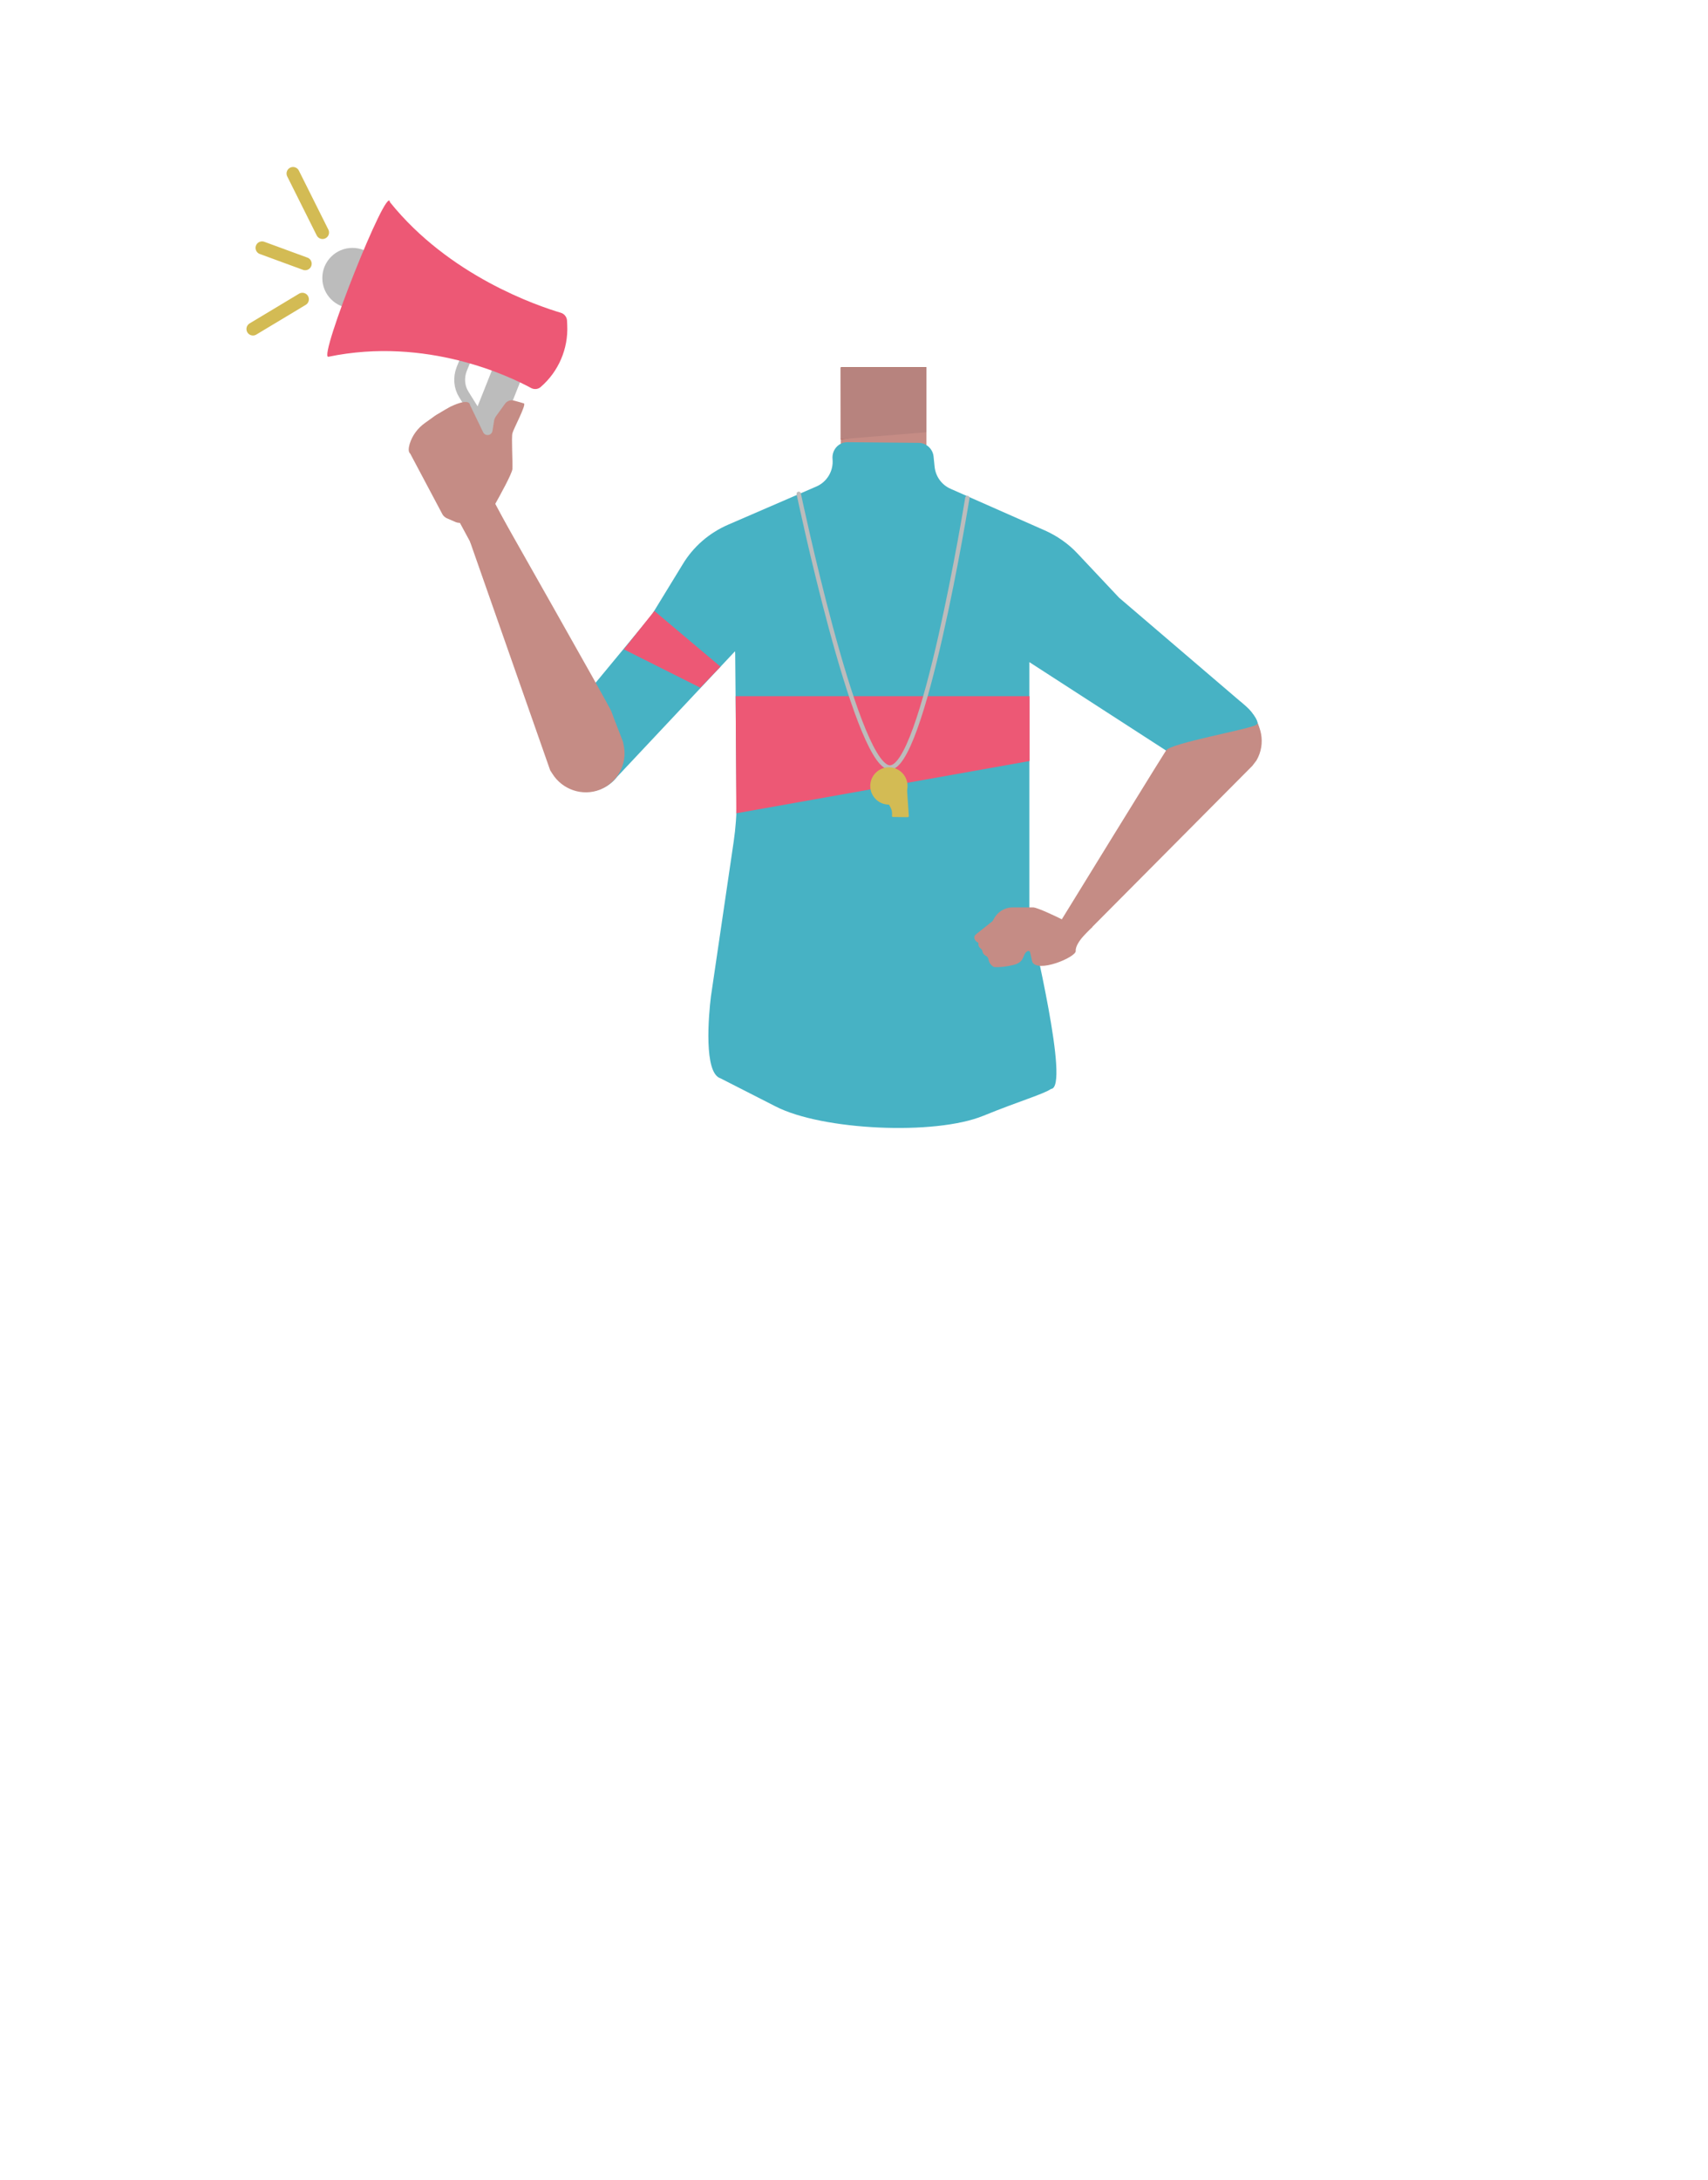 <?xml version="1.0" encoding="utf-8"?>
<!-- Generator: Adobe Illustrator 26.0.3, SVG Export Plug-In . SVG Version: 6.00 Build 0)  -->
<svg version="1.1" id="Layer_1" xmlns="http://www.w3.org/2000/svg" xmlns:xlink="http://www.w3.org/1999/xlink" x="0px" y="0px"
	 viewBox="0 0 788 1005.1" style="enable-background:new 0 0 788 1005.1;" xml:space="preserve">
<style type="text/css">
	.st0{fill:#BCBCBC;}
	.st1{fill:none;stroke:#BCBCBC;stroke-width:5;stroke-linecap:round;stroke-miterlimit:10;}
	.st2{fill:#ED5875;}
	.st3{fill:#C58C85;}
	.st4{fill:#47B2C4;}
	.st5{fill:none;stroke:#BCBCBC;stroke-width:2;stroke-linecap:round;stroke-miterlimit:10;}
	.st6{fill:none;stroke:#D3BB54;stroke-width:6;stroke-linecap:round;stroke-miterlimit:10;}
	.st7{fill:#D3BB54;}
	.st8{fill:#A56055;}
	.st9{fill:#B7837E;}
</style>
<g>
	<path class="st0" d="M214.2,216.9l3.4,1.3c2.7,1.1,5.7-0.2,6.8-2.9l16.9-42.5c1.1-2.7-0.2-5.7-2.9-6.8l-3.4-1.3
		c-2.7-1.1-5.7,0.2-6.8,2.9l-16.9,42.5C210.2,212.9,211.5,215.9,214.2,216.9z"/>
	<path class="st1" d="M216.7,161.1l-3.7,9.1c-1.5,3.9-1.2,8.2,1,11.7l7.4,11.9"/>
	<circle class="st0" cx="162.6" cy="128.2" r="13.9"/>
	<path class="st2" d="M261.6,147.8l0.1,2.2c0.5,10.8-4,21.3-12.2,28.4l0,0c-1.2,1.1-3,1.3-4.5,0.5c-9.7-5.3-48.2-23.8-93.5-14.4
		c-4.9,0.9,27.5-80.6,28.4-71.3c27.3,34,68,47.8,78.8,51C260.4,144.7,261.5,146.2,261.6,147.8z"/>
</g>
<rect x="387.9" y="169.5" class="st3" width="39.5" height="47.4"/>
<path class="st4" d="M574.9,325.7l-58.6-50.1l-19.2-20.4c-4.2-4.5-9.4-8.1-15-10.6l-43.5-19.2c-4.1-1.8-6.9-5.6-7.4-10.1l-0.5-4.9
	c-0.4-3.5-3.4-6.2-6.9-6.2l-32.8-0.3c-4.2,0-7.3,3.6-6.9,7.8c0.5,5.5-2.6,10.5-7.4,12.6L336,241.9c-8.8,3.8-16.2,10.2-21.1,18.4
	l-14.2,23.2l-43.6,52.7c-6.2,7.5-5.2,18.6,2.3,24.8c7.5,6.2,18.6,5.2,24.9-2.3c0.1-0.1,0.2-0.2,0.2-0.3l54.6-58.1
	c0.1,0.6,0.1,1.2,0.1,1.8l0.6,67c0.1,6.3-0.4,12.7-1.3,18.9L328,459.4c-1.1,8.8-3.4,35.4,4.4,37.8c0.4,0.2,8.3,4.2,25.5,13
	c21.5,11,73.4,13.4,95.7,4.3c17.2-7,27.6-9.9,31.3-12.4c8.9-0.5-8.8-72.1-9.9-79.6c-0.1-0.6-0.1-1.2-0.1-1.9V305.3l76.9,49.7
	c8.2,6,19.7,4.4,25.9-3.8C583.6,343.3,582.4,332.1,574.9,325.7z"/>
<path class="st3" d="M504,427.4c-0.2-0.2-13.7-3.4-13.7-3.4c-0.1,0-0.3,0-0.4-0.1c-1.5-0.8-11.3-5.5-13.2-5.5h-9.6
	c-3.6,0-6.9,2.1-8.6,5.3c-0.3,0.6-0.6,1.1-0.8,1.2l-7.3,5.8l-0.2,0.2c-0.6,0.4-0.8,1.2-0.6,1.9c0.2,0.7,0.7,1.4,1.8,1.9
	c0.1,0.1-0.4,1.6,1,2.6c0.4,0.3,0.7,0.7,0.8,1.1c0.1,0.7,0.5,1.8,1.8,2.4c0.5,0.3,0.9,0.8,1,1.4c0.2,1.1,0.7,2.7,2.6,3.7
	c4.5,0.3,9.5-1.1,9.8-1.2c4.6-1.6,3.2-4.7,5.6-6.1c0.4-0.2,1-0.1,1.2,0.3l1,4.5c2.3,5.5,20.2-2,20.1-4.9
	C495.9,434.4,504,427.4,504,427.4z"/>
<path class="st3" d="M577.8,353.1l-84.3,84.8c-1.4,1.4-3.2,2.5-5.1,2.9c-8.2,1.9-6.2-3.9-5.1-6.2c0.2-0.4,0.4-0.8,0.7-1.2
	c3.8-6,55.8-90.9,57.5-92.8c1.6-1.7,7-8.2,9-10.6c0.5-0.6,1.1-1.2,1.7-1.7l0.4-0.4c6.6-5.6,16.3-5.6,23-0.1l0,0
	c6.7,5.6,8.5,15.2,4.1,22.8l0,0C579.1,351.4,578.5,352.2,577.8,353.1z"/>
<g>
	<polygon class="st3" points="237.1,248.5 227.9,231.2 209.7,236.5 227,268.5 	"/>
	<path class="st3" d="M253.8,355.1l-37-105.5c-0.2-0.6,11.6-17.1,11.6-17.1c0,0.3,52.8,93,53.7,95.6c0.8,2.5,4.8,12.4,5.3,13.9
		c0.1,0.2,0.1,0.3,0.1,0.4l0.3,1.5c1.7,8.5-3,17-11,20.2l0,0c-8.1,3.2-17.4,0-22-7.4l-0.7-1.1C254,355.5,253.9,355.3,253.8,355.1z"
		/>
	<path class="st3" d="M226.7,234.1c0.7-0.4,1.3-0.9,1.7-1.6c1.9-3.4,7.8-14,8-16.2c0.2-2.7-0.5-14.4,0-16.5s6.6-13.3,5.3-13.8
		c-0.8-0.3-2.9-0.8-4.6-1.3c-1.6-0.4-3.3,0.2-4.2,1.6l-4.2,5.8c-0.3,0.5-0.6,1.1-0.7,1.6l-0.8,5c-0.4,2.2-3.3,2.6-4.3,0.6l-5.9-12.2
		c-0.1-0.2-0.2-0.4-0.2-0.6c-0.9-3-8.5,0.8-8.5,0.8c-0.1-0.1-5.2,2.9-7,4c-0.5,0.3-0.9,0.6-1.3,0.9l-3.9,2.8
		c-3.4,2.4-5.9,5.8-7.1,9.7c-0.5,1.8-0.7,3.4,0.1,4.3c0.2,0.2,0.4,0.5,0.5,0.8l14.5,27.3c0.4,0.8,1.2,1.4,1.9,1.8l4.4,1.9
		c1.1,0.4,2.3,0.4,3.3-0.1L226.7,234.1z"/>
</g>
<path class="st4" d="M572.4,323.6c0,0,10,8.6,7.2,10.6s-40,8.5-41.7,11.9s0,0,0,0l2-25.1L572.4,323.6z"/>
<polygon class="st2" points="475,350.9 339.7,375 339.4,321 475,321 "/>
<polygon class="st2" points="323.1,317.1 287.8,299.4 301.9,281.7 332.4,307.4 "/>
<path class="st5" d="M368.5,227.7c0,0,25.7,122.4,41.4,126.1s36.4-124.2,36.4-124.2"/>
<line class="st6" x1="120.9" y1="114.3" x2="140.8" y2="121.6"/>
<line class="st6" x1="135.2" y1="80" x2="148.8" y2="107.2"/>
<line class="st6" x1="116.7" y1="151.7" x2="139.5" y2="138"/>
<g>
	<circle class="st7" cx="410.1" cy="362.4" r="8.6"/>
	<path class="st7" d="M405.3,365.6c0,0,5.8,5.1,6.2,8.7c0.1,0.9,0.1,1.5,0,1.9c0,0.3,0.2,0.5,0.5,0.5l6.7,0.1c0.3,0,0.6-0.2,0.6-0.5
		l-0.9-13.1"/>
</g>
<polygon class="st8" points="387.9,169.3 427.4,169.3 427.2,196.1 387.9,202.7 "/>
<polygon class="st9" points="387.9,169.5 427.4,169.5 427.4,199.3 388,202.5 "/>
</svg>
